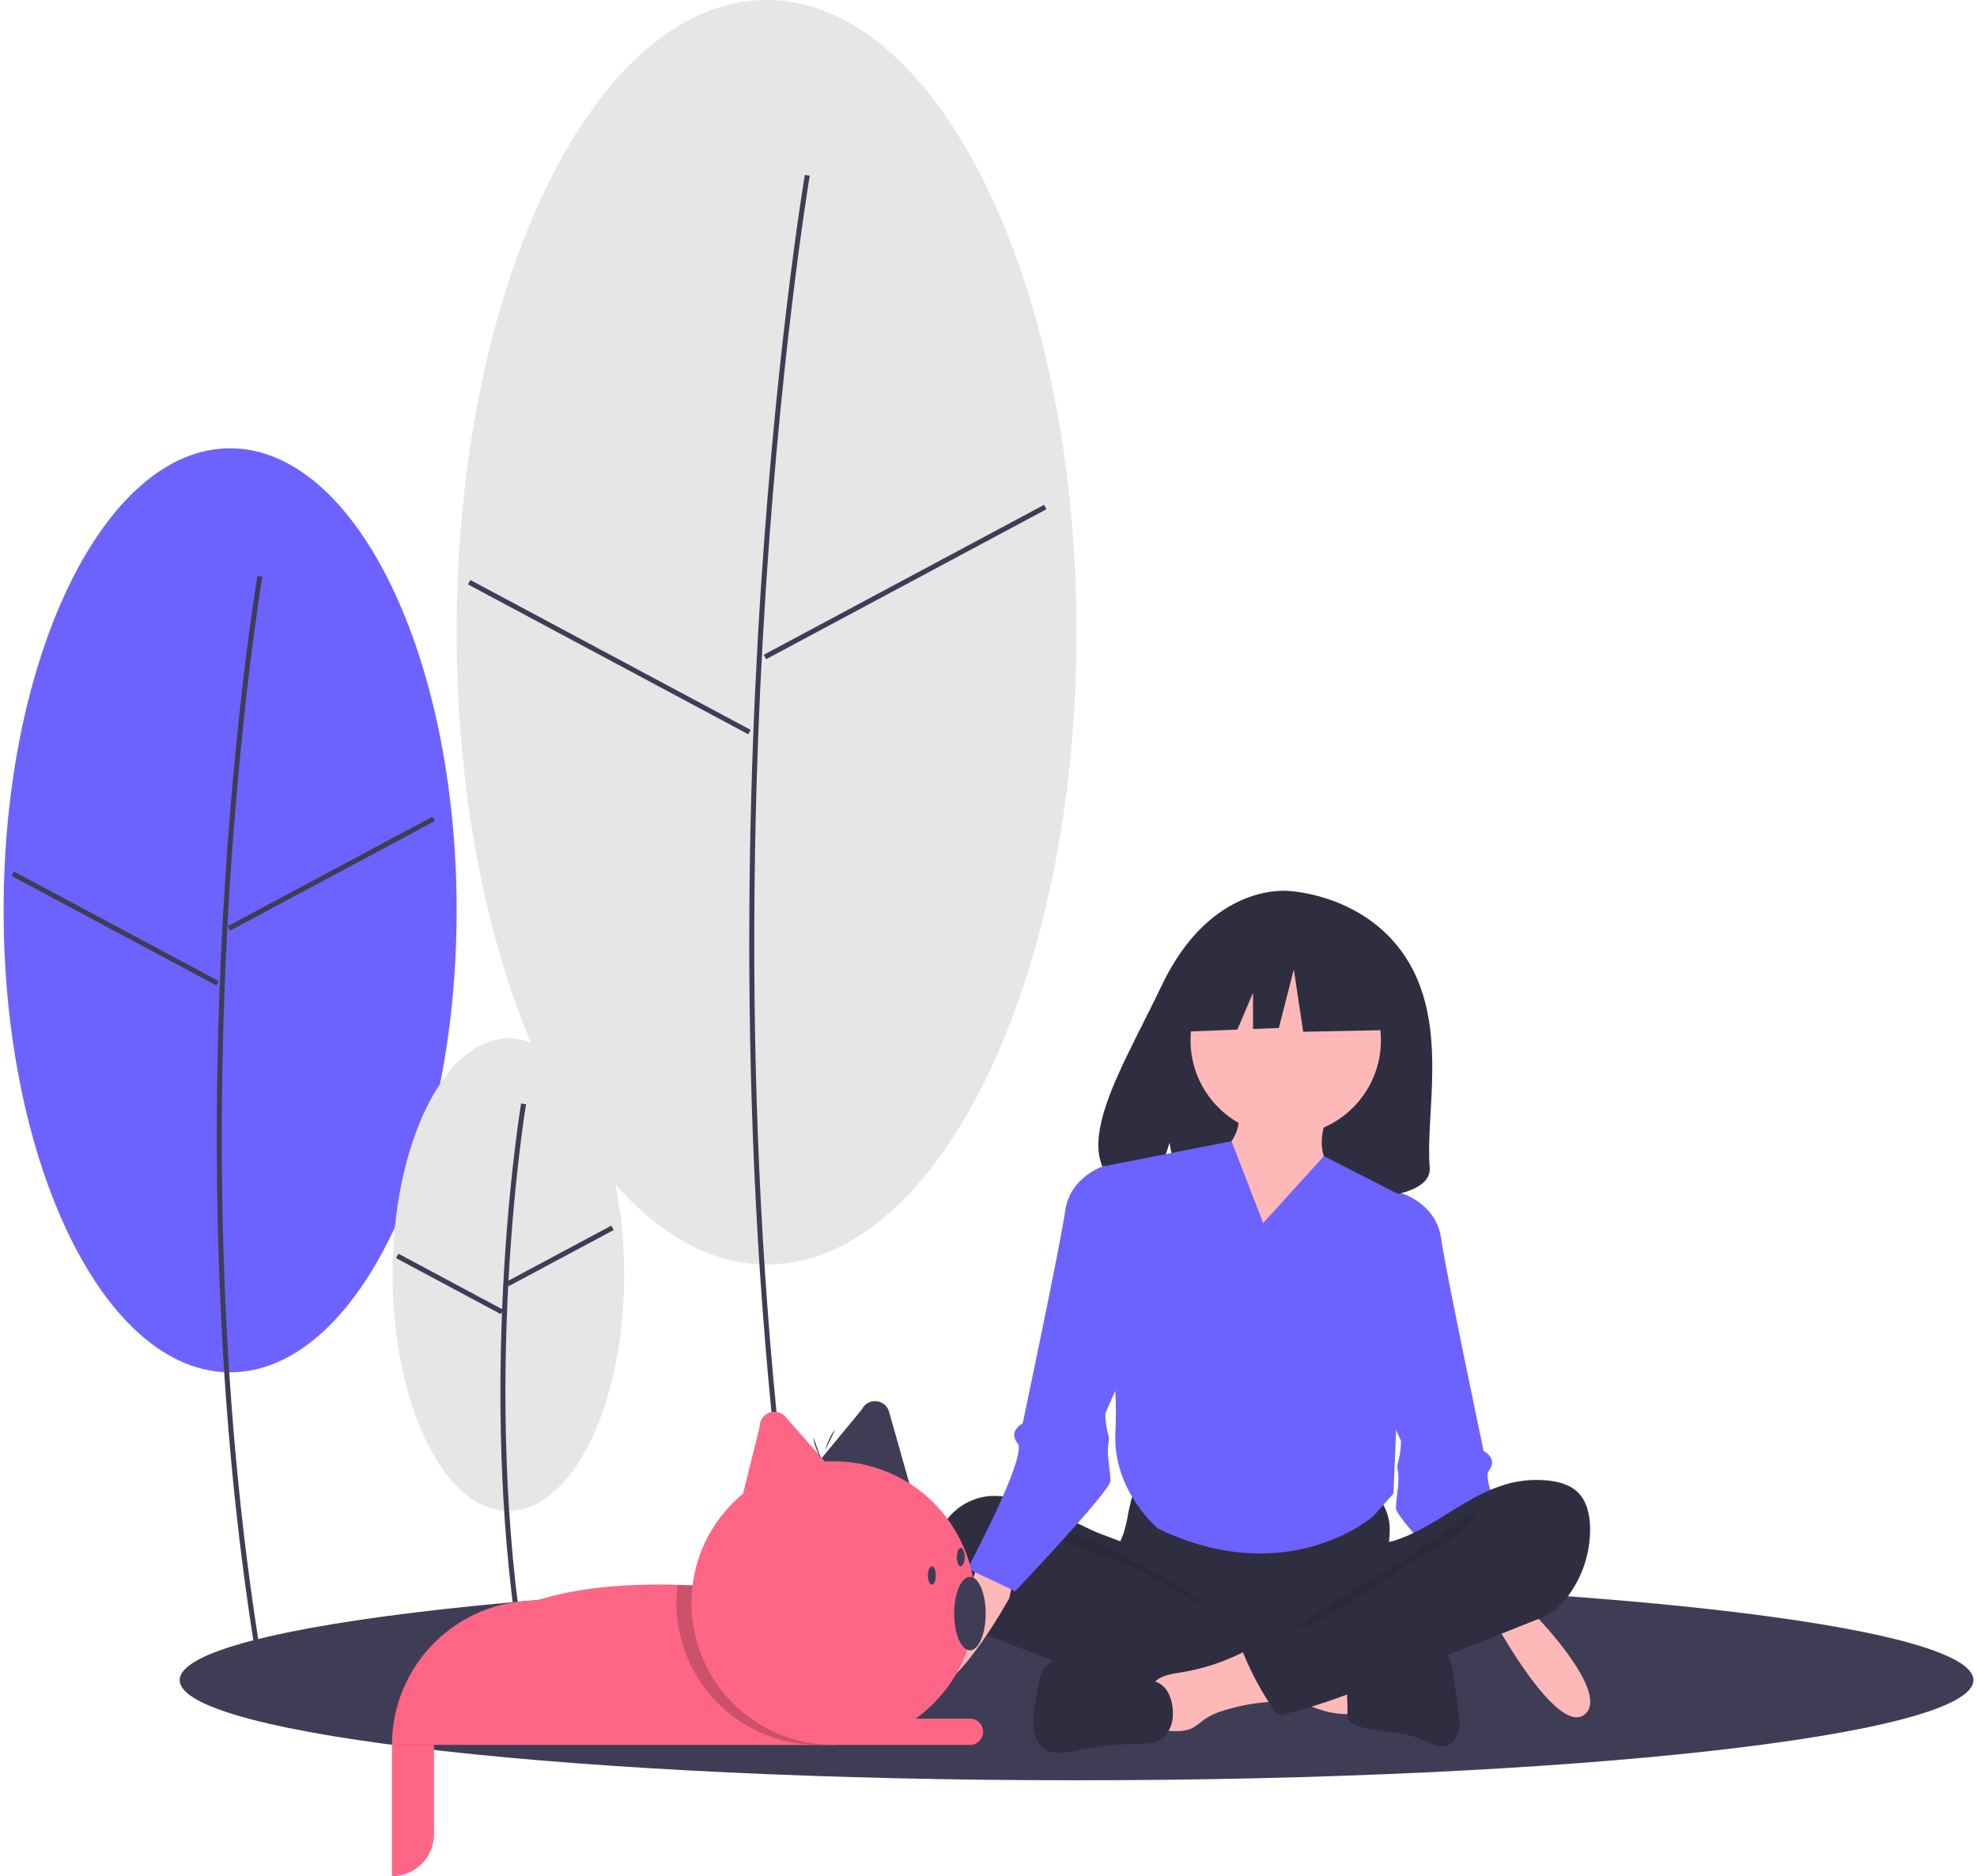 <svg width="274" height="260" viewBox="0 0 274 260" fill="none" xmlns="http://www.w3.org/2000/svg">
<g clip-path="url(#clip0)">
<path d="M149.203 246.706C217.85 246.706 273.5 240.491 273.5 232.824C273.5 225.158 217.85 218.943 149.203 218.943C80.556 218.943 24.906 225.158 24.906 232.824C24.906 240.491 80.556 246.706 149.203 246.706Z" fill="#3F3D56"/>
<path d="M210.848 217.464L212.991 224.066C212.991 224.066 223.315 234.727 219.581 237.617C215.847 240.507 207.47 225.274 207.47 225.274L205.926 217.82L210.848 217.464Z" fill="#FFB8B8"/>
<path d="M191.04 166.367L194.165 165.326C194.165 165.326 199.026 166.714 199.72 171.572C200.414 176.431 205.622 201.071 205.622 201.071C205.622 201.071 207.706 202.112 206.317 203.847C204.928 205.582 213.261 221.199 213.261 221.199L206.664 224.322C206.664 224.322 193.47 210.441 193.47 209.053C193.47 207.664 193.818 206.276 193.818 204.888C193.818 203.5 193.47 203.5 193.818 202.459C194.049 201.552 194.166 200.619 194.165 199.682L191.734 194.13L191.04 166.367Z" fill="#6C63FF"/>
<path d="M31.893 190.172C49.231 190.172 63.286 161.508 63.286 126.148C63.286 90.788 49.231 62.123 31.893 62.123C14.555 62.123 0.5 90.788 0.5 126.148C0.5 161.508 14.555 190.172 31.893 190.172Z" fill="#6C63FF"/>
<path d="M31.605 126.812C33.171 98.942 36.326 80.117 36.358 79.93L35.673 79.814C35.642 80.001 32.481 98.857 30.912 126.762C29.465 152.517 29.116 191.473 35.673 230.799L36.358 230.685C29.812 191.426 30.16 152.529 31.605 126.812Z" fill="#3F3D56"/>
<path d="M59.95 113.164L31.566 128.349L31.894 128.961L60.278 113.776L59.95 113.164Z" fill="#3F3D56"/>
<path d="M1.93 120.774L1.603 121.386L29.991 136.564L30.318 135.952L1.93 120.774Z" fill="#3F3D56"/>
<path d="M106.244 175.225C129.969 175.225 149.202 136 149.202 87.613C149.202 39.225 129.969 0 106.244 0C82.518 0 63.285 39.225 63.285 87.613C63.285 136 82.518 175.225 106.244 175.225Z" fill="#E6E6E6"/>
<path d="M105.722 88.51C107.866 50.367 112.184 24.603 112.228 24.347L111.543 24.231C111.5 24.487 107.176 50.282 105.03 88.461C103.049 123.698 102.571 176.996 111.543 230.8L112.228 230.686C103.268 176.949 103.745 123.71 105.722 88.51Z" fill="#3F3D56"/>
<path d="M144.7 69.958L105.858 90.737L106.186 91.349L145.028 70.57L144.7 69.958Z" fill="#3F3D56"/>
<path d="M65.183 80.372L64.856 80.984L103.703 101.753L104.03 101.141L65.183 80.372Z" fill="#3F3D56"/>
<path d="M70.458 209.366C79.322 209.366 86.508 194.71 86.508 176.631C86.508 158.553 79.322 143.897 70.458 143.897C61.593 143.897 54.407 158.553 54.407 176.631C54.407 194.71 61.593 209.366 70.458 209.366Z" fill="#E6E6E6"/>
<path d="M70.443 178.042L70.538 178.219L85.05 170.455L84.723 169.843L70.474 177.467C71.262 162.96 72.875 153.222 72.907 153.03L72.223 152.914C72.187 153.123 70.271 164.688 69.591 181.421L55.219 173.733L54.892 174.345L69.404 182.109L69.577 181.785C69.033 195.596 69.338 212.866 72.222 230.166L72.907 230.052C69.762 211.189 69.693 192.362 70.443 178.042Z" fill="#3F3D56"/>
<path d="M195.289 133.424C189.708 123.916 178.667 123.473 178.667 123.473C178.667 123.473 167.908 122.086 161.006 136.566C154.573 150.062 145.694 163.093 159.576 166.252L162.084 158.384L163.637 166.838C165.614 166.982 167.596 167.016 169.577 166.941C184.444 166.457 198.602 167.082 198.146 161.704C197.54 154.554 200.659 142.572 195.289 133.424Z" fill="#2F2E41"/>
<path d="M156.389 209.576C156.233 210.57 156.007 211.551 155.712 212.513C155.38 213.454 154.867 214.325 154.564 215.276C153.596 218.307 154.938 221.686 157.08 224.026C158.932 226.043 161.331 227.479 163.985 228.159C165.917 228.649 167.927 228.72 169.919 228.788C175.434 228.976 181.091 229.145 186.317 227.358C187.968 226.779 189.563 226.049 191.081 225.176C191.561 224.945 191.983 224.61 192.317 224.195C192.715 223.623 192.766 222.881 192.763 222.182C192.751 219.825 192.277 217.479 192.39 215.125C192.452 213.821 192.694 212.518 192.575 211.218C192.415 209.746 191.804 208.36 190.826 207.249C189.848 206.138 188.55 205.355 187.111 205.009C185.628 204.688 184.091 204.862 182.581 205.009C178.664 205.388 174.729 205.566 170.794 205.54C166.772 205.514 162.776 204.895 158.775 204.831C157.591 204.812 157.615 205.179 157.238 206.334C156.891 207.397 156.608 208.48 156.389 209.576Z" fill="#2F2E41"/>
<path d="M140.663 207.66C139.583 207.386 138.468 207.267 137.354 207.305C136.182 207.379 135.039 207.699 133.999 208.244C132.96 208.789 132.047 209.547 131.32 210.468C130.6 211.403 130.083 212.478 129.801 213.624C129.52 214.77 129.48 215.961 129.684 217.124C129.954 218.382 130.395 219.598 130.996 220.737C131.874 222.533 132.926 224.325 134.551 225.475C135.529 226.108 136.584 226.614 137.689 226.981L146.248 230.232C147.507 230.71 148.766 231.188 150.038 231.632C156.422 233.857 163.083 235.192 169.832 235.599C171.887 235.723 173.973 235.757 175.978 235.285C176.468 235.22 176.917 234.976 177.237 234.6C177.4 234.313 177.496 233.992 177.518 233.663L178.045 229.946C178.163 229.428 178.147 228.889 178 228.379C177.759 227.754 177.154 227.361 176.578 227.028C170.951 223.769 164.381 221.972 159.645 217.5C158.53 216.447 157.597 214.779 156.243 214.064C154.706 213.253 152.897 212.79 151.309 212.043C147.838 210.409 144.426 208.532 140.663 207.66Z" fill="#2F2E41"/>
<path opacity="0.1" d="M149.208 212.672C152.233 213.627 165.005 220.248 167.195 222.56C166.901 222.666 156.945 217.041 156.646 216.951C153.931 216.129 151.2 215.302 148.621 214.1C148.103 213.858 145.251 212.721 145.38 212.061C145.526 211.316 148.671 212.502 149.208 212.672Z" fill="black"/>
<path d="M186.947 237.527C187.119 237.54 187.29 237.489 187.427 237.385C187.487 237.307 187.532 237.217 187.557 237.122C187.583 237.026 187.59 236.927 187.577 236.829L187.563 231.765C186.118 231.071 184.503 230.849 182.917 230.635L175.518 229.638C175.688 229.661 174.361 232.851 174.564 233.277C174.923 234.027 177.663 234.693 178.437 235.047C181.125 236.279 183.919 237.633 186.947 237.527Z" fill="#FFB8B8"/>
<path d="M163.733 231.747C162.336 231.971 160.776 232.17 159.872 233.266C158.724 234.656 159.213 236.729 159.76 238.452C159.841 238.799 160.004 239.123 160.236 239.395C160.61 239.767 161.182 239.821 161.706 239.854C162.98 239.936 164.336 240 165.449 239.369C165.953 239.033 166.439 238.67 166.903 238.28C167.723 237.73 168.625 237.314 169.576 237.048C171.322 236.494 173.12 236.12 174.943 235.933C175.661 235.9 176.371 235.773 177.057 235.557C177.4 235.445 177.713 235.255 177.971 235.002C178.23 234.749 178.426 234.44 178.546 234.1C178.803 233.179 178.273 232.241 177.764 231.434C177.13 230.429 176.459 229.37 175.514 228.63C174.135 227.55 173.453 228.379 172.064 229.07C169.438 230.377 166.629 231.28 163.733 231.747Z" fill="#FFB8B8"/>
<path d="M160.082 233.015L151.211 230.372C150.148 229.999 149.036 229.781 147.91 229.727C146.785 229.728 145.608 230.1 144.878 230.963C144.19 231.777 143.994 232.889 143.822 233.945L143.455 236.202C143.211 237.34 143.141 238.509 143.25 239.668C143.418 240.818 144 241.967 145.012 242.524C146.24 243.199 147.744 242.869 149.114 242.587C151.881 242.017 154.696 241.713 157.52 241.678C158.582 241.665 159.696 241.679 160.634 241.178C161.749 240.582 162.417 239.322 162.531 238.054C162.706 236.126 162.068 233.607 160.082 233.015Z" fill="#2F2E41"/>
<path d="M190.435 230.712C191.585 230.509 192.599 229.85 193.701 229.461C195.252 228.913 196.933 228.913 198.576 228.92C199.18 228.922 199.822 228.935 200.324 229.272C201.048 229.758 201.234 230.731 201.357 231.598L202.099 236.835C202.239 237.82 202.378 238.831 202.16 239.801C201.942 240.772 201.286 241.707 200.331 241.957C199.171 242.261 198.034 241.514 196.939 241.024C194.201 239.797 191.019 240.111 188.165 239.194C187.635 239.024 187.068 238.763 186.852 238.247C186.754 237.956 186.719 237.648 186.75 237.342C186.798 235.659 186.446 233.361 186.949 231.752C187.401 230.306 189.151 230.712 190.435 230.712Z" fill="#2F2E41"/>
<path d="M209.208 205.553C210.979 205.105 212.817 204.978 214.634 205.179C216.085 205.34 217.579 205.747 218.639 206.759C219.928 207.992 220.342 209.897 220.376 211.688C220.435 215.25 219.262 218.722 217.057 221.521C216.52 222.226 215.88 222.847 215.159 223.363C214.383 223.852 213.555 224.255 212.69 224.562L193.524 232.184C188.481 234.189 183.421 236.2 178.162 237.522C178.018 237.592 177.861 237.632 177.702 237.64C177.542 237.648 177.382 237.624 177.232 237.569C177.081 237.514 176.943 237.429 176.827 237.32C176.71 237.211 176.616 237.079 176.551 236.933C174.87 234.513 173.462 231.915 172.35 229.186C172.3 229.099 172.269 229.002 172.26 228.902C172.251 228.802 172.263 228.701 172.296 228.606C172.366 228.5 172.464 228.416 172.579 228.363L186.136 220.51C187.131 219.986 188.057 219.343 188.895 218.593C189.482 218.02 189.961 217.346 190.312 216.605C190.593 216.013 190.619 214.617 190.978 214.179C191.329 213.751 192.531 213.717 193.087 213.548C193.87 213.306 194.637 213.014 195.382 212.673C198.415 211.306 201.115 209.318 204.022 207.717C205.651 206.778 207.394 206.05 209.208 205.553Z" fill="#2F2E41"/>
<path opacity="0.1" d="M201.521 211.417C199.192 213.181 196.177 214.802 193.868 216.612C193.081 217.23 179.947 224.674 179.762 225.662C181.915 226.028 195.634 216.353 197.596 215.387C199.559 214.422 201.299 213.06 203.023 211.709C203.463 211.364 205.325 210.329 204.063 209.944C203.353 209.727 202.046 211.064 201.521 211.417Z" fill="black"/>
<path d="M178.195 157.344C185.481 157.344 191.388 151.439 191.388 144.156C191.388 136.873 185.481 130.969 178.195 130.969C170.908 130.969 165.001 136.873 165.001 144.156C165.001 151.439 170.908 157.344 178.195 157.344Z" fill="#FFB8B8"/>
<path d="M183.749 155.262C183.749 155.262 181.666 160.467 185.485 162.549C189.304 164.632 173.68 181.289 173.68 181.289L166.736 161.161C166.736 161.161 172.639 159.079 171.597 153.526L183.749 155.262Z" fill="#FFB8B8"/>
<path d="M175.069 169.49L183.478 160.212L194.86 166.02L193.124 206.97L190.346 210.093C190.346 210.093 178.541 220.505 160.487 211.829C160.487 211.829 154.237 206.623 154.585 198.641C154.932 190.659 153.89 189.618 153.89 189.618L153.543 161.508L170.685 158.146L175.069 169.49Z" fill="#6C63FF"/>
<path d="M136.514 213.647L134.37 220.249C134.37 220.249 124.046 230.91 127.78 233.8C131.514 236.689 139.891 221.456 139.891 221.456L141.435 214.003L136.514 213.647Z" fill="#FFB8B8"/>
<path d="M156.32 162.549L153.195 161.508C153.195 161.508 148.335 162.896 147.64 167.755C146.946 172.614 141.738 197.253 141.738 197.253C141.738 197.253 139.655 198.294 141.044 200.03C142.432 201.765 134.1 217.381 134.1 217.381L140.696 220.505C140.696 220.505 153.89 206.623 153.89 205.235C153.89 203.847 153.543 202.459 153.543 201.071C153.543 199.683 153.89 199.683 153.543 198.641C153.311 197.734 153.194 196.801 153.195 195.865L155.626 190.312L156.32 162.549Z" fill="#6C63FF"/>
<path d="M192.822 132.507L181.913 126.747L166.849 129.103L163.732 142.981L171.491 142.681L173.658 137.582V142.596L177.238 142.457L179.316 134.34L180.615 142.981L193.341 142.719L192.822 132.507Z" fill="#2F2E41"/>
<path d="M115.494 221.785V241.803H54.324C54.325 236.494 56.434 231.403 60.19 227.649C63.946 223.895 69.039 221.786 74.351 221.785C80.086 219.998 86.718 219.429 93.912 219.617C100.699 219.79 107.987 220.64 115.494 221.785Z" fill="#FF6584"/>
<path d="M106.756 237.436H135.52C136.003 237.436 136.466 237.627 136.808 237.969C137.149 238.31 137.341 238.773 137.341 239.255C137.341 239.738 137.149 240.201 136.808 240.542C136.466 240.883 136.003 241.075 135.52 241.075H106.756V237.436Z" fill="#3F3D56"/>
<path d="M111.737 204.655L119.447 195.313C119.625 194.943 119.911 194.635 120.268 194.431C120.625 194.227 121.036 194.137 121.445 194.172C121.855 194.207 122.244 194.366 122.561 194.627C122.878 194.889 123.108 195.241 123.22 195.636L126.26 206.366L111.737 204.655Z" fill="#3F3D56"/>
<path d="M102.387 209.413L105.3 197.658C105.3 197.247 105.425 196.846 105.658 196.508C105.892 196.17 106.223 195.911 106.608 195.766C106.992 195.62 107.412 195.595 107.811 195.694C108.21 195.793 108.569 196.011 108.841 196.319L116.223 204.681L102.387 209.413Z" fill="#FF6584"/>
<path d="M54.324 241.803H60.15V254.177C60.15 254.942 59.999 255.699 59.706 256.406C59.414 257.112 58.985 257.754 58.444 258.295C57.903 258.835 57.26 259.264 56.554 259.557C55.847 259.85 55.089 260 54.324 260V241.803Z" fill="#FF6584"/>
<path d="M105.663 238.164H134.428C134.91 238.164 135.373 238.355 135.715 238.697C136.056 239.038 136.248 239.501 136.248 239.983C136.248 240.466 136.056 240.929 135.715 241.27C135.373 241.611 134.91 241.803 134.428 241.803H105.663V238.164Z" fill="#FF6584"/>
<path opacity="0.2" d="M115.494 221.785V241.691C112.539 242.005 109.551 241.646 106.755 240.639C103.959 239.633 101.427 238.007 99.35 235.882C97.273 233.758 95.705 231.191 94.763 228.373C93.821 225.556 93.53 222.562 93.912 219.616C100.7 219.79 107.988 220.64 115.494 221.785Z" fill="black"/>
<path d="M115.494 241.803C126.353 241.803 135.156 233.004 135.156 222.15C135.156 211.296 126.353 202.498 115.494 202.498C104.635 202.498 95.832 211.296 95.832 222.15C95.832 233.004 104.635 241.803 115.494 241.803Z" fill="#FF6584"/>
<path d="M134.428 228.701C135.634 228.701 136.612 226.42 136.612 223.606C136.612 220.792 135.634 218.511 134.428 218.511C133.221 218.511 132.243 220.792 132.243 223.606C132.243 226.42 133.221 228.701 134.428 228.701Z" fill="#3F3D56"/>
<path d="M129.148 219.603C129.449 219.603 129.694 219.032 129.694 218.329C129.694 217.625 129.449 217.055 129.148 217.055C128.846 217.055 128.602 217.625 128.602 218.329C128.602 219.032 128.846 219.603 129.148 219.603Z" fill="#3F3D56"/>
<path d="M133.154 217.055C133.455 217.055 133.7 216.485 133.7 215.781C133.7 215.078 133.455 214.507 133.154 214.507C132.852 214.507 132.607 215.078 132.607 215.781C132.607 216.485 132.852 217.055 133.154 217.055Z" fill="#3F3D56"/>
<path d="M113.844 202.279C113.844 202.279 112.751 200.379 112.751 199.22L113.844 202.279Z" fill="#3F3D56"/>
<path d="M114.325 201.05C114.325 201.05 114.921 198.941 115.75 198.13L114.325 201.05Z" fill="#3F3D56"/>
</g>
<defs>
<clipPath id="clip0">
<rect width="273" height="260" fill="white" transform="translate(0.5)"/>
</clipPath>
</defs>
</svg>

